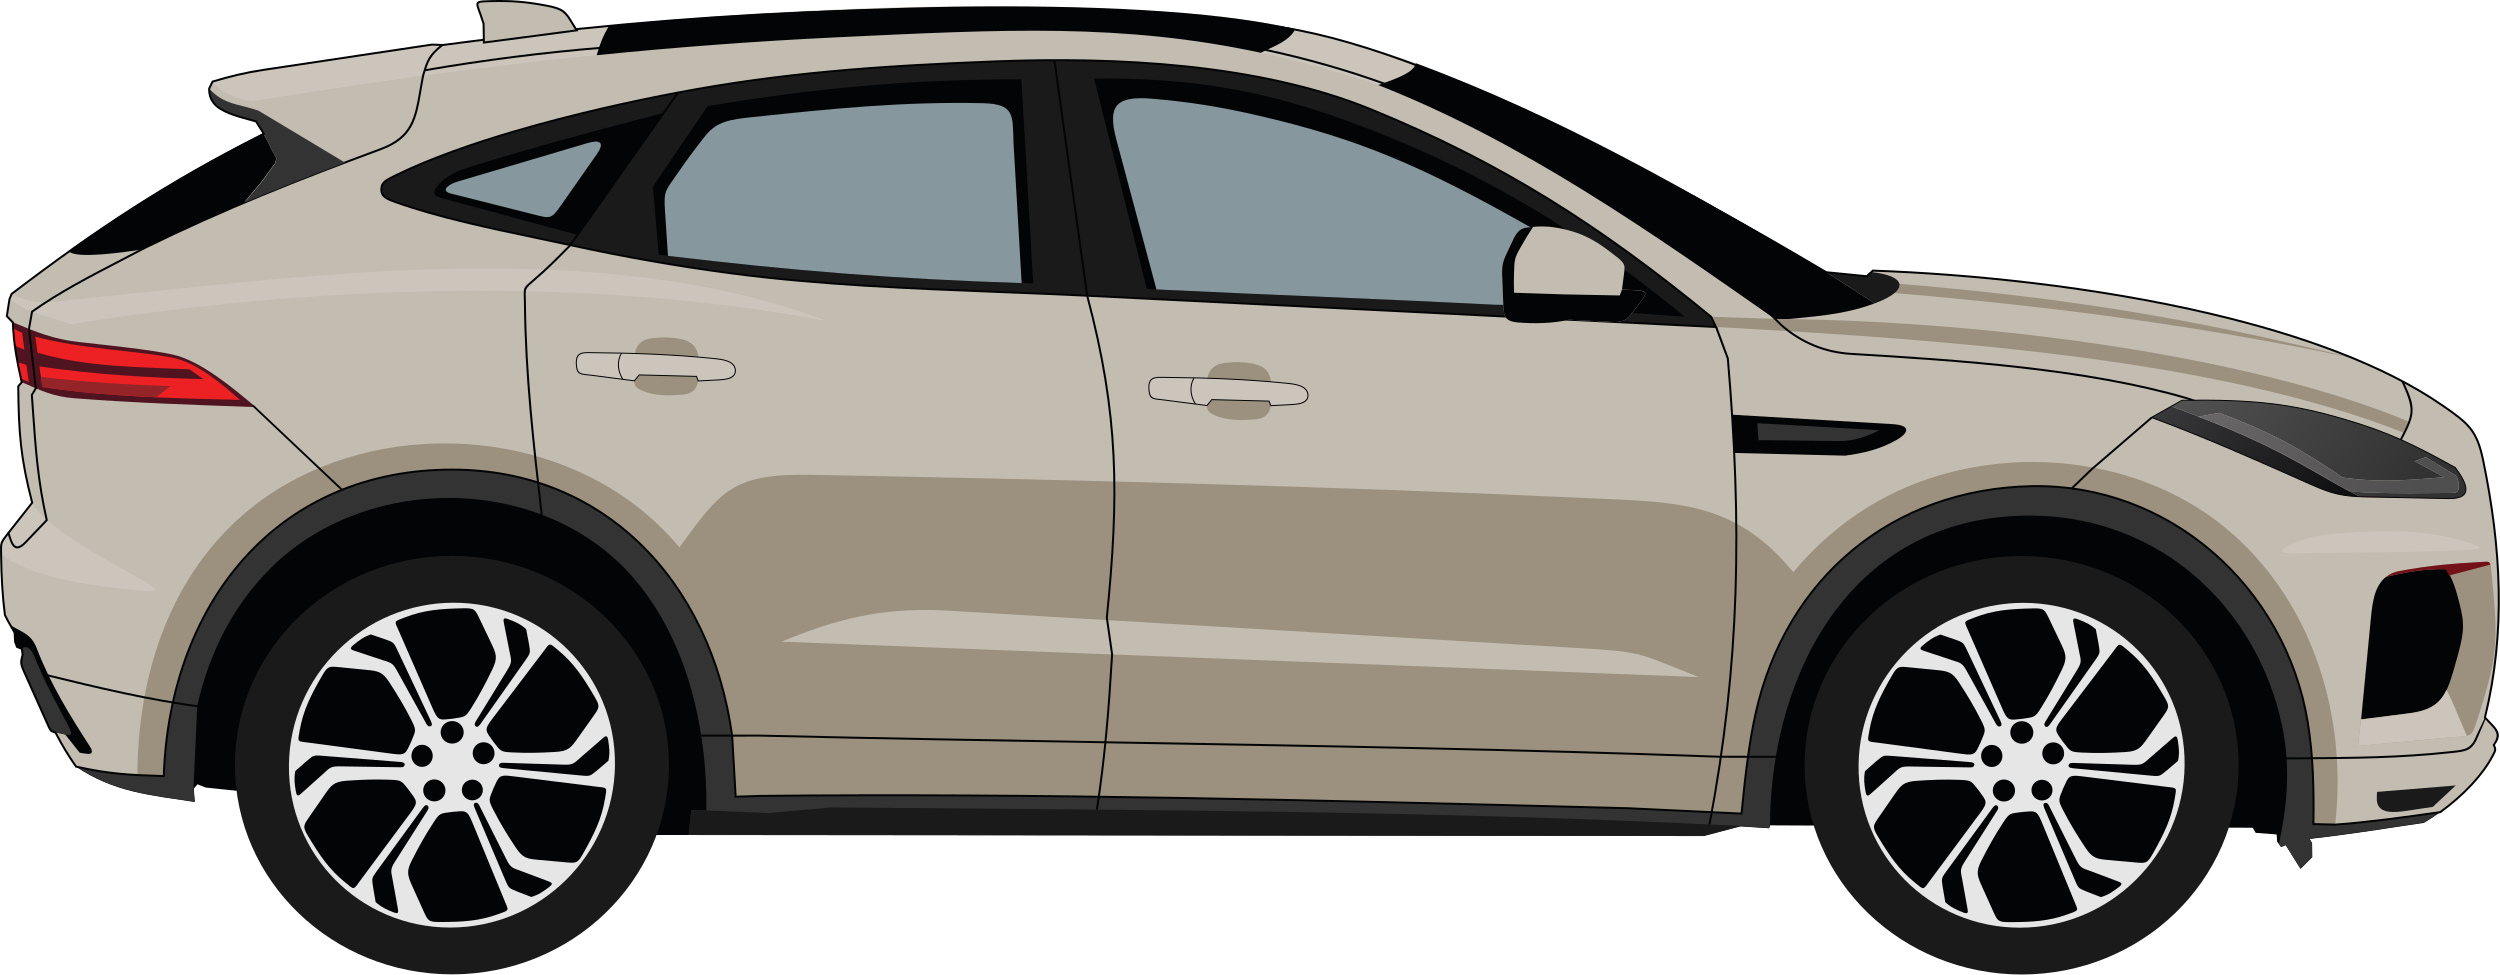 <?xml version="1.0" encoding="UTF-8"?>
<!DOCTYPE svg  PUBLIC '-//W3C//DTD SVG 1.1//EN'  'http://www.w3.org/Graphics/SVG/1.1/DTD/svg11.dtd'>
<svg clip-rule="evenodd" fill-rule="evenodd" stroke-linejoin="round" stroke-miterlimit="2" version="1.1" viewBox="0 0 2429 947" xml:space="preserve" xmlns="http://www.w3.org/2000/svg"><path d="m638.34 811.28l1017.2 1.04 35.44-9.38 27.89 1.82 1.04-2.86 445.95 2.23 22.906 0.11 2.867 4.95 20.328 1.57 0.521 7.03 3.91 5.22 4.496-1.83 14.337 23 11.402-11.4-0.194-13.49-2.347-4.17c37.224-4.15 73.999-10.07 111.03-15.63 24.66-14.59 53.615-39.633 67.132-65.879 2.326-4.515 2.827-5.312 0.729-9.928 8.927-11.904 0.551-16.29-8.599-26.583 20.513-83.487 15.634-165.58-1.668-249.4-6.087-29.485-13.811-35.966-39.683-53.829-133.41-92.128-391.22-125.34-553.37-130.96l-5.86 5.474-39.49-3.909c-168.01-99.86-330.09-187.34-520.7-237.33-202.75-24.223-428.37-23.584-641.11-3.997-17.679 1.628-124.6 13.575-142.08 15.398-13.4 1.666-26.7 3.382-39.911 5.142l-10.809-0.391-163.66 24.572c-17.551 2.635-32.49 6.243-49.531 11.392l-3.25 6.647c-0.209 6.246 1.431 10.398 4.561 14.413 7.689 9.879 29.24 14.184 40.91 17.643l7.56 11.989c-93.02 46.893-162.39 92.673-244.98 155.59l-2.08 4.953-2.61 16.679 5.869 6.125c0.811 21.366 4.031 37.398 8.601 58.118l-3.39 3.91c0.49 45.457 2.18 69.176 13.549 113.11l-24.049 30.551c-7.12 9.046-6.26 8.884-6.13 20.512 0.23 19.3 1.22 39.302 3.73 58.135 2.91 6.066 6.17 11.196 9.38 17.071l0.52 8.862 1.83 4.951 4.69 1.824 0.779 5.733c-2.019 7.083-1.939 9.135 1.081 15.891l24.08 53.808c1.93 4.314 2.23 4.586 6.77 5.947 6.65 12.815 11.559 20.927 19.94 33.099 36.69 24.973 72.46 27.839 115.45 34.402l-1.04-13.031 3.65-4.17 7.809 3.128c10.141 1.244 428.44 44.932 438.59 46.132z" fill="#030405"/><path d="m73.869 744.83c32.47 7.248 51.95 8.218 85.25 9.182 5.55-166.47 109-298.12 280.78-297.73 151.94 0.352 251.9 114.21 271.47 258.9l3.389 58.899 24.24-0.781c280.2-2.86 562.78 4.83 843.09 11.985l109.98 5.22c3.48-35.476 7.04-67.401 13.64-97.133 29.25-131.87 132.8-218.31 268.09-221 134.84-2.686 247.24 98.964 268.48 229.78 5.218 32.165 5.971 65.194 5.442 98.522l21.63 0.52c31.981-2.28 69.921-7.6 101.62-12.11 20.247-14.673 40.604-34.687 51.298-55.451 2.326-4.516 2.826-5.313 0.728-9.928 8.928-11.905 0.552-16.29-8.596-26.584 20.512-83.486 15.633-165.58-1.67-249.4-6.087-29.485-13.81-35.964-39.683-53.83-133.41-92.127-391.22-125.34-553.37-130.96l-5.87 5.474-39.48-3.909c-132.77-78.912-390.99-222.93-540.95-239.43-213.68-23.516-449.53-19.896-669.89 2.891-1.24 0.129-91.81 10.476-93.05 10.606-13.4 1.666-26.7 3.382-39.911 5.142l-10.809-0.391-163.66 24.572c-17.551 2.635-32.49 6.243-49.531 11.393l-3.25 6.646c-0.209 6.247 1.431 10.398 4.561 14.413 7.679 9.879 29.24 14.184 40.91 17.643l7.56 11.99c-93.02 46.892-162.4 92.673-244.98 155.59l-2.08 4.953-2.61 16.679 5.869 6.125c0.811 21.366 4.031 37.398 8.601 58.118l-3.39 3.91c0.49 45.457 2.18 69.176 13.549 113.11l-24.049 30.551c-7.12 9.046-6.26 8.884-6.13 20.512 0.23 19.3 1.22 39.302 3.73 58.135 2.9 6.066 6.17 11.196 9.38 17.071l0.52 8.862 1.83 4.952 4.69 1.823 0.779 5.733c-2.019 7.083-1.939 9.135 1.081 15.891l24.08 53.808c1.93 4.314 2.23 4.586 6.77 5.947 6.65 12.815 11.559 20.927 19.93 33.099z" fill="#c3bcb1"/><path d="m2293.9 698.84l9.103-94.187c2.055-21.317 3.652-45.153 28.862-49.863 30.461-5.69 50.2-7.064 81.255-8.895 4.595-0.27 6.133-0.357 6.79 2.699 7.518 73.508 8.061 85.449-12.753 149.94-6.075 18.826-5.256 15.914-24.81 17.718l-91.309 8.426 2.862-25.836z" fill="#9c917f"/><path d="m133.49 752.64c7.72 0.405 15.94 0.675 25.23 0.946 5.549-166.48 109-298.12 280.78-297.73 151.94 0.352 251.89 114.21 271.47 258.9l3.39 58.898 24.24-0.781c280.2-2.859 562.78 4.831 843.09 11.985l109.98 5.22c3.47-35.475 7.04-67.4 13.64-97.131 29.25-131.87 132.8-218.31 268.09-221.01 134.84-2.687 247.24 98.963 268.47 229.77 5.22 32.167 5.972 65.194 5.442 98.523l21.632 0.53c12.384-112.79-26.578-221.77-106.5-287.74-91.821-75.797-233.5-84.077-336.58-26.768-32.19 17.897-60.06 41.659-83.47 69.67-58.14-70.691-115.72-67.96-202.57-72.044-245.72-11.557-522.19-18.328-751.91-22.545-75.82-1.391-87.76 15.393-127.74 70.434-6.84-8.039-14.08-15.688-21.72-22.924-99.88-94.662-270.47-103.72-382.27-24.427-79.09 56.101-122.02 152.16-122.7 268.22z" fill="#9c917f"/><path d="m20.758 371.15c-4.569-20.722-7.779-36.753-8.599-58.118 23.65 9.726 39.28 16.466 64.9 19.33 30.12 3.37 68.34 7.311 90.42 12.049 27.4 5.879 59.16 32.81 81.13 51.156-58.58-2.115-118.36-4.083-175.24-8.524-22.06-1.721-32.31-7.072-52.611-15.893z" fill="#501420"/><path d="m206.06 78.899c7.75 10.909 21.189 15.503 37.85 19.724 194.08-31.723 375.47-53.255 569.98-62.527 205.93-9.813 335.14-16.671 525 46.498 7.55-3.11 35.55-10.787 36.43-21.327-71.88-25.172-146.16-42.828-223.54-48.387-192.37-13.824-399.24-5.066-592.49 15.085-13.39 1.667-116.03 13.601-129.23 15.36l-10.82-0.39-163.66 24.571c-17.55 2.636-32.48 6.243-49.52 11.393z" fill="#ccc5bc"/><path d="m1964.2 540.25c-116.44 0-210.84 91.011-210.84 203.28 0 112.27 94.4 203.29 210.84 203.29 116.44 0 210.84-91.02 210.84-203.29 0-112.27-94.396-203.28-210.84-203.28z" fill="#1a1a1a"/><path d="m1965.9 585.72c-87.48 0-159.16 70.651-160.11 157.8-0.95 87.156 69.2 157.81 156.67 157.81 87.478 0 159.16-70.65 160.11-157.81 0.95-87.153-69.195-157.8-156.67-157.8z" fill="#e6e6e6"/><path d="m429.59 42.65c-13.43 10.353-15.17 16.181-19.071 29.264l-0.439 1.456-0.01 0.047-0.01 0.045c-0.96 4.884-1.76 9.595-2.52 14.082-4.521 26.608-7.67 45.193-37.73 56.334-40.09 14.861-78.1 29.373-115.89 44.973-37.7 15.566-75.14 32.207-114.15 51.35l-1.649 0.244c-16.851 2.501-63.22 9.38-69.75 2.424l-1.43 1.344c7.23 7.705 54.34 0.715 71.47-1.825l1.79-0.265 0.14-0.021 0.15-0.072c38.99-19.143 76.45-35.79 114.18-51.366 37.69-15.563 75.7-30.071 115.82-44.943 31.12-11.538 34.35-30.584 38.98-57.854 0.75-4.422 1.539-9.065 2.51-13.983l0.42-1.409c3.78-12.667 5.46-18.31 18.39-28.273l-1.2-1.552z" fill="#030405"/><path d="m233.23 388.54c-18.44-15.925-41.38-36.1-65.66-40.967-35.35-7.086-89.4-8.345-133.25-20.537l2.17 15.639c47.9 14.128 98.1 13.829 147.68 16.155l13.3 9.514c-52.29-1.302-107.33-4.614-159.13-12.328l2.77 19.903c61.25 9.737 130.23 11.064 192.12 12.621z" fill="#ed2124"/><path d="m584.75 45.403c-28.189 2.281-56.829 5.284-85.529 8.934-29.07 3.696-58.13 8.05-86.8 12.983l0.329 1.934c28.711-4.94 57.75-9.29 86.721-12.974 28.59-3.636 57.19-6.635 85.43-8.92l-0.151-1.957z" fill="#030405"/><path d="m1524.2 310.61l143.01 7.124-4.69-9.904c-108.53-89.019-203.73-149.69-330.33-201.52-109.3-44.742-248.51-51.11-364.83-46.668-116.8 4.462-208.64 11.352-308.58 30.239-78.53 14.841-197.15 42.797-273.68 80.138-10.02 4.888-13.97 6.841-14.57 12.675-0.87 8.422 5.79 10.811 13.5 13.579 51.38 18.437 116.92 30.289 170.04 41.874 52.83 11.519 104.02 20.498 156.23 27.392 112.39 14.836 232.12 16.265 345.71 21.743l468.19 23.323z" fill="#1a1a1a"/><path d="m1347.2 81.054c-18.81-6.825-37.99-13.055-57.84-18.723-19.86-5.668-40.41-10.781-61.98-15.369l-0.41 1.919c21.51 4.575 42.02 9.678 61.85 15.339 19.84 5.662 38.97 11.878 57.72 18.677l0.66-1.843z" fill="#030405"/><path d="m992.4 77.057c-107.29 0-199.54 8.27-304.92 26.062l-53.17 78.186 5.74 66.196c129.08 15.684 232.36 23.926 363.82 27.886l-11.47-198.33z" fill="#030405"/><path d="m1650.6 657.86c-63.02-24.796-53.01-24.392-122.32-28.503l-613-36.364c-57.901-2.55-102.16 8.035-155.99 30.465l891.31 34.402z" fill="#c3bcb1"/><path d="m1682.8 402.93l2.37 37.142 107.53 2.645c17.77-2.319 34.12-6.359 49.26-14.851 14.49-8.125 13.5-14.801-3.19-15.782l-155.97-9.154z" fill="#030405"/><path d="m1845.5 275.74c160.04 13.43 279.37 32.516 440.86 72.19-151.32-31.79-291.07-50.048-445.28-63.187-0.08-7e-3 5.76-4.974 4.42-9.003z" fill="#9c917f"/><path d="m2363.7 783.97l22.306-20.823-76.491 6.254c-0.039 1.306-0.332 4.597-0.205 7.668 0.603 14.491 17.871 12.391 29.355 10.661l25.035-3.76z" fill="#1a1a1a"/><path d="m2090.4 405.03l-1.191 0.64-57.632 49.565-0.042 0.038-19.605 18.869 2.48 0.333 18.463-17.769 58.445-50.381-0.918-1.295z" fill="#030405"/><path d="m2395.2 526.32c-41.037-12.883-88.548-11.454-131.01-7.315-13.005 1.267-20.981 2.977-33.535 8.025-12.191 4.903-20.841 10.561-4.517 10.561 57.268-0.925 114.59-0.484 171.81-3.307 19.032-0.938 11.083-3.621-2.752-7.964z" fill="#ccc5bc"/><path d="m2318.5 560.36c19.935-4.59 37.661-7.888 58.26-7.398 7.122 11.038 9.52 20.542 12.866 33.248 5.899 22.4 3.873 30.944-3.472 57.136-8.78 31.307-13.136 45.489-45.291 49.586l-46.722 5.949 9.106-94.422c1.597-16.564 2.917-34.647 15.253-44.099z" fill="#030405"/><path d="m439.11 540.12c-116.45 0-210.84 91.013-210.84 203.28 0 112.27 94.391 203.28 210.84 203.28 116.44 0 210.84-91.01 210.84-203.28 0-112.27-94.4-203.28-210.84-203.28z" fill="#1a1a1a"/><path d="m440.83 585.6c-87.48 0-159.16 70.652-160.11 157.8-0.951 87.152 69.19 157.8 156.67 157.8s159.16-70.65 160.11-157.8c0.951-87.153-69.199-157.8-156.67-157.8z" fill="#e6e6e6"/><path d="m381.92 886.25c-6.58-2.71-11.06-4.54-16.95-9.83l-2.43-14.11c-1.16-8.65-1.86-8.55 3.229-15.53l44.311-60.8c1.03-1.4 3.4-5 5.32-3.32 2.26 1.98 0.21 4.43-1.03 6.4l-30.67 48.24c-4.51 7.08-3.99 8.8-2.28 17.09l4.79 26.43c0.93 5.15 1.74 7.92-4.29 5.43z" fill="#030405"/><path d="m439.98 788.77c-12.31 1.68-12.37 0.53-19.08 10.83-8.19 12.56-13.72 22.56-20.68 36.19-5.75 11.26-4.24 15.03 0.77 26.13l10.18 22.53c4.589 10.16 4.82 11.37 16.079 11.37 22.171-0.01 38.081-0.85 56.951-7.7 11.23-4.07 10.26-2.72 5.62-13.99l-31.21-75.8c-4.861-11.82-6.67-10.49-18.63-9.56z" fill="#030405"/><path d="m458.93 757.52c-5.65 0-10.23 4.492-10.23 10.034 0 5.541 4.58 10.034 10.23 10.034s10.23-4.493 10.23-10.034c0-5.542-4.58-10.034-10.23-10.034z" fill="#030405"/><path d="m421.99 757.26c-5.971 0-10.81 4.784-10.81 10.686 0 5.901 4.839 10.684 10.81 10.684 5.97 0 10.82-4.783 10.82-10.684 0-5.902-4.85-10.686-10.82-10.686z" fill="#030405"/><path d="m469.88 721.16c-5.861 0-10.621 4.784-10.621 10.685 0 5.902 4.76 10.686 10.621 10.686 5.86 0 10.619-4.784 10.619-10.686 0-5.901-4.759-10.685-10.619-10.685z" fill="#030405"/><path d="m439.32 700.58c-6.19 0-11.2 4.9-11.2 10.946 0 6.045 5.01 10.945 11.2 10.945 6.189 0 11.21-4.9 11.21-10.945 0-6.046-5.021-10.946-11.21-10.946z" fill="#030405"/><path d="m410.1 723.61c-5.72 0-10.36 4.813-10.36 10.751 0 5.937 4.64 10.751 10.36 10.751s10.36-4.814 10.36-10.751c0-5.938-4.64-10.751-10.36-10.751z" fill="#030405"/><path d="m533.34 862c-5.71 4.26-9.581 7.16-17.14 9.5l-13.36-5.15c-8.02-3.45-8.29-2.8-11.68-10.75l-29.44-69.23c-0.67-1.59-2.55-5.48-0.12-6.266 2.85-0.923 3.909 2.096 4.96 4.176l25.67 51.08c3.769 7.49 5.51 7.94 13.5 10.72l25.14 9.45c4.899 1.84 7.69 2.57 2.47 6.47z" fill="#030405"/><path d="m590.99 719.51c1.019 7.047 1.74 11.833 0.18 19.596l-10.89 9.291c-6.85 5.401-6.41 5.956-15.011 5.141l-74.889-7.105c-1.73-0.168-6.04-0.373-5.57-2.885 0.54-2.947 3.699-2.441 6.03-2.368l57.14 1.773c8.38 0.261 9.6-1.058 15.86-6.755l20.29-17.605c3.95-3.424 5.92-5.534 6.86 0.917z" fill="#030405"/><path d="m494.15 601.69c6.63 2.61 11.14 4.369 17.099 9.573l2.651 14.068c1.29 8.628 1.99 8.522-2.99 15.583l-43.37 61.47c-1 1.413-3.32 5.054-5.271 3.401-2.279-1.938-0.279-4.426 0.941-6.412l29.92-48.71c4.4-7.148 3.86-8.861 2.02-17.121l-5.2-26.358c-1.01-5.127-1.86-7.884 4.2-5.494z" fill="#030405"/><path d="m343.54 626.57c5.54-4.482 9.28-7.54 16.75-10.17l13.55 4.616c8.15 3.129 8.4 2.469 12.09 10.279l32.15 68.014c0.74 1.567 2.77 5.378 0.37 6.261-2.81 1.035-3.99-1.936-5.12-3.975l-27.66-50.028c-4.06-7.342-5.82-7.716-13.911-10.184l-25.5-8.452c-4.959-1.644-7.779-2.26-2.719-6.361z" fill="#030405"/><path d="m287.41 768.72c-1.141-7.03-1.93-11.802-0.5-19.589l10.75-9.465c6.76-5.51 6.31-6.057 14.92-5.38l75 5.909c1.73 0.14 6.04 0.276 5.62 2.794-0.51 2.955-3.67 2.501-6 2.465l-57.16-0.861c-8.39-0.127-9.58 1.213-15.75 7.007l-20.01 17.927c-3.89 3.487-5.83 5.629-6.87-0.807z" fill="#030405"/><path d="m479.61 765.59c-4.591 11.547-5.62 11.035 0.05 21.942 6.91 13.31 12.9 23.04 21.339 35.8 6.971 10.55 11 11.09 23.131 12.19l24.629 2.21c11.091 1 12.271 1.4 17.801-8.41 10.89-19.3 17.99-33.57 21.31-53.368 1.97-11.79 2.67-10.271-9.43-11.775l-81.34-10.108c-12.69-1.577-12.42 0.651-17.49 11.519z" fill="#030405"/><path d="m478.9 720.09c7.68 9.766 6.72 10.4 19 10.978 14.98 0.706 26.4 0.413 41.68-0.479 12.62-0.736 15.11-3.947 22.14-13.883l14.289-20.187c6.441-9.093 7.371-9.91 1.661-19.624-11.22-19.111-20-32.41-35.45-45.22-9.201-7.629-7.54-7.472-14.91 2.235l-49.59 65.27c-7.73 10.18-5.67 11.07 1.18 20.91z" fill="#030405"/><path d="m439.57 698.3c12.27-1.946 12.36-0.798 18.85-11.237 7.92-12.733 13.23-22.848 19.9-36.621 5.51-11.381 3.92-15.12-1.321-26.104l-10.659-22.317c-4.8-10.053-5.06-11.261-16.321-11.02-22.159 0.48-38.049 1.661-56.77 8.906-11.149 4.315-10.199 2.939-5.319 14.111l32.81 75.116c5.12 11.717 6.9 10.352 18.83 9.166z" fill="#030405"/><path d="m399.3 721.07c4.69-11.508 5.719-10.988 0.14-21.945-6.79-13.365-12.7-23.147-21.03-35.984-6.891-10.605-10.911-11.18-23.02-12.376l-24.61-2.431c-11.09-1.095-12.261-1.499-17.88 8.262-11.06 19.206-18.27 33.415-21.76 53.183-2.08 11.772-2.77 10.247 9.32 11.854l81.25 10.805c12.68 1.685 12.43-0.544 17.59-11.368z" fill="#030405"/><path d="m397.82 768.36c-7.79-9.681-6.83-10.326-19.12-10.767-14.98-0.54-26.4-0.121-41.67 0.94-12.61 0.876-15.07 4.114-21.99 14.128l-14.06 20.347c-6.34 9.16-7.26 9.99-1.45 19.64 11.44 18.98 20.36 32.18 35.95 44.82 9.289 7.53 7.63 7.39 14.89-2.4l48.86-65.81c7.63-10.267 5.55-11.133-1.41-20.898z" fill="#030405"/><path d="m73.619 744.54c32.47 7.247 51.95 8.216 85.25 9.181 5.55-166.47 109-298.12 280.78-297.73 151.94 0.352 251.9 114.21 271.47 258.9l3.389 58.9 24.24-0.782c280.2-2.858 562.78 4.832 843.09 11.989l109.98 5.21c3.48-35.468 7.04-67.393 13.64-97.125 29.25-131.87 132.8-218.31 268.09-221.01 134.84-2.687 247.24 98.963 268.47 229.78 5.22 32.167 5.971 65.194 5.443 98.526l21.63 0.52c31.981-2.28 70.231-7.83 101.92-12.34-5.443 3.96-10.899 7.55-16.144 10.65-37.026 5.56-73.801 11.48-111.02 15.64l2.346 4.17 0.194 13.49-11.402 11.4-14.336-23-4.497 1.82-1.994-2.66c6.975-31.97 12.27-71.31 3.162-114.69-23.862-113.64-116.98-203.14-242.79-204.43-170.32-1.745-253.69 146.19-254.86 300.67l-1.04 2.87-27.89-1.83-35.44 9.38-986.15-1 2.599-23.96 14.601 0.53c0.96-85.922-21.42-171.27-73.87-229.48-86.78-96.316-251.68-98.263-345.04-10.447-37.15 34.944-63.4 82.526-75.84 138.26l-3.58 79.971 1.05 13.032c-42.99-6.564-78.76-9.43-115.46-34.402z" fill="#333"/><path d="m669.05 810.89l986.15 1.01 35.45-9.38c-292.9-15.03-590.09-15.47-883.22-18.04l-60.47 5.48-60.711-2.5-14.589-0.52-2.61 23.95z" fill="#1a1a1a"/><path d="m1258.6 28.198c-160.38-36.91-497.86-19.795-666.8-3.324-6 10.177-8.6 16.973-12.1 28.773 77.06-7.773 154.57-13.631 234.27-17.431 162.23-7.729 276.85-13.666 411.02 15.063 12.6-6.357 27.43-11.038 33.61-23.081z" fill="#030405"/><path d="m1375.5 61.334c-0.87 10.54-28.87 18.217-36.42 21.327 140.25 55.064 264.42 142.64 387.15 228.43 35.32-3.578 64.56-4.841 95.26-16.342l-48.04-30.923c-131.07-77.903-257.8-150.44-397.95-202.5z" fill="#030405"/><path d="m67.508 243.36c59.951-42.712 117.18-77.995 188.3-113.85l12.58 24.121-1.04 4.692-13.3 18.244-16.91 20.111c-32.04 13.542-64.08 28.013-97.24 44.292-15.19 2.243-65.26 9.996-72.391 2.39z" fill="#030405"/><path d="m1774 264.21l47.45 30.572c36.44-13.649 28.82-27.34-3.85-30.501l-4.12 3.839-39.48-3.91z" fill="#1a1a1a"/><path d="m8.949 290.21c17.309 13.912 38.61 17.481 60 24.903 234.4-38.011 501.4-47.473 734.94-3.127-223.46-84.461-503.01-44.288-736.95-20.285-22.29 2.288-36.74 4.733-55.91-6.443l-2.08 4.952z" fill="#ccc5bc"/><path d="m202.91 85.789c-0.2 6.246 1.44 10.397 4.56 14.412 7.69 9.879 29.25 14.184 40.92 17.643l7.56 11.989 12.569 24.122-1.039 4.691-13.33 18.341-16.83 19.994c32.26-13.636 64.52-26.33 97.92-38.978l-84.18-50.536c-3.71-1.236-7.21-2.299-11-3.28-15.32-3.957-24.94-5.33-37.15-18.398z" fill="#333"/><path d="m644.96 109.53c-64.49 16.884-127.82 33.627-191.12 53.534-11.03 3.468-22.86 9.295-29.72 18.79-5.63 7.795 0.33 9.403 7.52 11.346l129.53 35.024 83.79-118.69z" fill="#030405"/><path d="m648.99 248.59c121.3 14.547 220.48 22.46 343.64 26.449l-7.9-136.4c-0.93-27.09 1.28-37.711-30.31-38.384-77.77-1.655-146.15 5.327-223.41 13.534-21.089 2.241-34.219 3.98-45.359 17.766-10.37 12.835-19.18 25.112-28.51 38.53-10.86 15.61-12.28 15.798-11.05 34.469l2.9 44.036z" fill="#86979e"/><path d="m139.6 240.28c-7.88 4.185-15.65 8.218-23.48 12.272-29.23 15.16-59.13 30.664-85.54 49.439l-0.321 0.231-0.069 0.395-3.01 16.816 1.92 0.346 2.94-16.421c26.209-18.587 55.92-33.996 84.979-49.062 7.99-4.141 15.931-8.256 23.5-12.28l-0.919-1.736z" fill="#030405"/><path d="m1578.6 262.13c-5.04-3.266-65.98-45.129-71.07-48.302-64.02-39.931-131.6-72.592-207.06-99.42-72.88-25.906-144.67-39.36-237.46-38.089l51.22 204.45c112.97 5.566 226.37 9.548 339.53 15.372 2.37 0.123 129.87 7.738 132.24 7.862 16.98 1.171 33.94 2.413 50.89 3.74-19.33-16.016-38.71-31.206-58.29-45.617z" fill="#030405"/><path d="m1123.6 281.23c109.86 5.328 220.12 9.251 330.14 14.914 0.92 0.047 21-0.149 45.09 1.286l11.01-64.595c-8.27-4.395-24.86-13.181-25.49-13.538-101.31-57.062-162.73-84.277-263.13-107.3-36.75-8.427-65.36-12.925-101.35-16.038-35.45-3.065-44.04 6.522-35.3 39.27l39.03 146z" fill="#86979e"/><path d="m570.58 139.09l-126.27 37.416c-7.08 2.096-17.73 8.461-6.03 11.612l81.4 20.519c15.05 3.795 16.11 4.129 25.31-9.002l34.87-49.815c8.42-12.03 2.46-14.207-9.28-10.73z" fill="#86979e"/><path d="m0.748 537.85c-0.169-10.245-0.679-10.455 6.151-19.127l24.05-30.551c11 22.037 66.85 52.961 101.63 72.388 16.45 9.19 30.65 15.801 2.01 13.134-42.67-3.973-104.88-11.905-133.84-35.844z" fill="#ccc5bc"/><path d="m12.339 318.23c3.14 2.55 5.47 3.52 9.15 5.051l2.2 16.45c-3.22-1.206-6.431-2.349-9.75-4.598-0.71-5.42-1.25-10.974-1.6-16.903zm7.64 49.683c-1.221-5.597-2.34-10.877-3.32-16.05 3.42 0.885 5.64 1.44 9 2.638l2.22 16.603c-2.84-1.419-4.94-2.163-7.9-3.191z" fill="#ed2124"/><path d="m151.54 386.01l0.01-6e-3c-37.49-1.68-75.24-4.499-110.43-10.093v6e-3c35.19 5.595 72.94 8.414 110.42 10.093z" fill="#501420" fill-rule="nonzero"/><path d="m151.55 386.01l14.14-10.882c-36.32-1.042-88.24-3.958-125.95-9.088l1.38 9.877c35.19 5.594 72.94 8.413 110.43 10.093z" fill="#942428" fill-rule="nonzero"/><path d="m27.169 319.72l6.64 57.328-3.71 6.17-0.16 0.266 0.02 0.305c0.38 5.154 0.72 10.033 1.049 14.82 2.581 36.983 4.801 68.69 13.351 106.45l-20.7 21.661c-4.62 4.614-7.46 4.925-9.42 2.91-2.231-2.28-3.69-7.287-5.221-12.694l-1.889 0.53c1.61 5.659 3.139 10.903 5.7 13.53 2.82 2.89 6.56 2.768 12.23-2.902l0.02-0.018 21.06-22.044 0.369-0.378-0.119-0.513c-8.621-37.832-10.83-69.592-13.42-106.66-0.34-4.795-0.68-9.68-1.03-14.522l3.73-6.19 0.17-0.286-0.04-0.328-6.68-57.655-1.95 0.222z" fill="#030405"/><path d="m53.599 711.46c-4.53-1.362-4.831-1.633-6.76-5.948l-24.081-53.808c-3.029-6.754-3.109-8.807-1.079-15.89l-0.79-5.734-4.69-1.823-1.82-4.952-0.52-8.861c-1.3-2.364-2.5-4.674-3.78-6.907 12.84 7.406 20.39 8.784 25.689 22.563 13.261 34.48 31.711 64.363 51.721 95.396 2.93 4.534 2.74 7.799-3.53 6.863l-6.49-0.969-14.07-17.722-9.8-2.208z" fill="#030405"/><path d="m53.629 711.4c-4.53-1.363-4.83-1.634-6.76-5.948l-24.08-53.809c-3.021-6.754-3.11-8.807-1.08-15.889l-0.78-5.733c7.69-4.751 11.67 5.152 13.93 11.393 9.94 23.92 19.38 40.896 31.58 63.791 3.97 8.248 3.77 10.023-3.01 8.402l-9.8-2.207z" fill="#333"/><path d="m1023.5 58.596l31.84 228.84 0.01 0.059 0.02 0.056c15.4 57.882 23.14 106.34 25.55 155.14 2.41 48.812-0.53 97.982-6.5 157.26l-0.01 0.122 0.02 0.112 5.1 35.713c-1.61 27.008-3.31 51.642-5.6 75.991-2.28 24.373-5.16 48.544-9.14 74.654l1.94 0.29c3.97-26.063 6.85-50.28 9.15-74.767 2.3-24.476 4-49.143 5.62-76.154v-0.101l-0.01-0.094-5.1-35.698c5.96-59.317 8.9-108.54 6.49-157.42-2.41-48.922-10.18-97.496-25.6-155.49l-31.84-228.78-1.94 0.271z" fill="#030405"/><path d="m1662.7 307.8l4.69 9.904c235.74 12.815 489.04 31.996 668.78 102.98 2.066-4.108 4.125-7.373 5.288-10.571-148.04-62.307-399.94-98.453-616.93-100.26l-61.82-2.053z" fill="#9c917f"/><path d="m678.45 370.03l0.15-23.162c-1.16-8.76-5.31-14.842-16.44-17.287-9.661-2.122-18.661-2.142-28.63-0.972-11 1.291-15.24 7.228-16.771 14.764l-0.75 26.456c0.381 5.413 2.541 8.122 12.221 11.309 11.17 3.681 23.4 3.288 35.13 2.313 9.99-0.83 13.79-6.115 15.09-13.421z" fill="#9c917f"/><path d="m559.92 352.73c0.31 11.868 3.9 10.463 15.45 11.959l40.97 5.307 4.69-5.734 55.64 1.435 1.78 4.423 18.88-0.969c6.08-0.312 17.49-0.792 17.15-9.316-0.39-9.67-13.86-10.802-21.56-11.569-39.64-3.946-76.2-5.225-116.07-5.599-9.62-0.091-17.23-1.285-16.93 10.063z" fill="#ccc5bc"/><path d="m571.28 363.73c-7.97-0.846-10.61-1.127-10.87-11.008-0.21-8.074 3.8-9.468 9.68-9.622 1.36-0.037 2.83-7e-3 4.36 0.022 0.78 0.014 1.58 0.031 2.4 0.038 19.919 0.187 39.02 0.601 58.1 1.461 19.069 0.86 38.11 2.165 57.92 4.137l0.47 0.047c7.62 0.753 20.29 2.006 20.65 11.052 0.32 7.94-10.51 8.493-16.471 8.797l-0.219 0.012-18.531 0.95-1.639-4.098-0.121-0.298-0.329-0.01-55.64-1.433-0.24-6e-3 -0.15 0.184-4.52 5.524-40.7-5.272c-1.56-0.201-2.921-0.346-4.15-0.477zm-11.85-10.985c0.28 10.742 3.13 11.046 11.74 11.96 1.27 0.134 2.66 0.283 4.14 0.474l40.97 5.306 0.27 0.036 0.17-0.21 4.539-5.549 55.081 1.419 1.65 4.124 0.13 0.325 0.35-0.017 18.88-0.969 0.22-0.011c6.3-0.321 17.75-0.907 17.4-9.814-0.4-9.899-13.6-11.205-21.53-11.989l-0.48-0.047c-19.82-1.974-38.88-3.282-57.97-4.141-19.07-0.859-38.19-1.273-58.13-1.461-0.81-7e-3 -1.611-0.023-2.39-0.038-1.55-0.03-3.02-0.059-4.41-0.023-6.45 0.17-10.86 1.709-10.63 10.625z" fill="#030405"/><path d="m603.38 342.9c-2.21 3.628-3.26 8.103-3.01 12.759 0.25 4.413 1.67 8.995 4.42 13.179l0.82-0.538c-2.65-4.032-4.02-8.445-4.26-12.694-0.24-4.462 0.76-8.74 2.86-12.199l-0.83-0.507z" fill="#030405"/><path d="m1234.8 394.04l0.16-23.161c-1.16-8.76-5.32-14.843-16.45-17.288-9.65-2.123-18.65-2.143-28.62-0.972-11 1.291-15.24 7.228-16.78 14.763l-0.75 26.457c0.39 5.412 2.55 8.121 12.22 11.308 11.17 3.68 23.41 3.289 35.13 2.315 10-0.832 13.79-6.116 15.09-13.422z" fill="#9c917f"/><path d="m1116.2 376.74c0.31 11.869 3.89 10.463 15.44 11.959l40.98 5.308 4.69-5.734 55.64 1.434 1.77 4.423 18.88-0.968c6.08-0.312 17.49-0.792 17.15-9.317-0.38-9.669-13.85-10.802-21.56-11.568-39.63-3.947-76.19-5.224-116.06-5.6-9.62-0.091-17.23-1.284-16.93 10.063z" fill="#ccc5bc"/><path d="m1127.6 387.74c-7.97-0.845-10.6-1.127-10.86-11.008-0.22-8.074 3.79-9.468 9.67-9.622 1.37-0.036 2.83-7e-3 4.37 0.022 0.78 0.014 1.57 0.031 2.39 0.038 19.92 0.188 39.03 0.601 58.11 1.461 19.07 0.859 38.11 2.165 57.91 4.138l0.48 0.047c7.61 0.752 20.28 2.005 20.64 11.051 0.32 7.94-10.5 8.494-16.46 8.798l-0.22 0.011-18.53 0.95-1.65-4.098-0.12-0.298-0.32-8e-3 -55.64-1.435-0.24-6e-3 -0.16 0.185-4.51 5.524-40.71-5.273c-1.55-0.201-2.91-0.346-4.15-0.477zm-11.84-10.984c0.28 10.743 3.13 11.045 11.74 11.959 1.26 0.134 2.66 0.282 4.13 0.473l40.97 5.309 0.27 0.034 0.17-0.21 4.55-5.548 55.07 1.419 1.66 4.124 0.13 0.325 0.35-0.018 18.88-0.968 0.21-0.012h0.01c6.3-0.321 17.75-0.906 17.39-9.813-0.39-9.899-13.59-11.205-21.53-11.99l-0.47-0.047c-19.83-1.974-38.88-3.281-57.97-4.141-19.07-0.859-38.19-1.273-58.14-1.46-0.8-7e-3 -1.6-0.024-2.38-0.039-1.55-0.03-3.03-0.058-4.41-0.022-6.46 0.17-10.87 1.708-10.63 10.625z" fill="#030405"/><path d="m1159.7 366.9c-2.2 3.629-3.26 8.104-3 12.759 0.24 4.412 1.67 8.996 4.41 13.18l0.82-0.539c-2.65-4.031-4.02-8.445-4.25-12.694-0.25-4.462 0.76-8.74 2.86-12.198l-0.84-0.508z" fill="#030405"/><path d="m197.63 686.02c-26.04-3.381-51.53-8.074-76.82-13.469-25.34-5.401-50.43-11.49-75.72-17.668l-0.47 1.904c25.36 6.192 50.5 12.295 75.78 17.684 25.32 5.398 50.84 10.098 76.99 13.492l0.24-1.943z" fill="#030405"/><path d="m244.97 394.59l86.06 81.422 1.94-0.772-84.36-79.666-2.67-2.229-0.97 1.245z" fill="#030405"/><path d="m658.03 89.323l-104.63 148.21c-6.19 6.32-11.87 12.074-17.631 17.644-5.77 5.577-11.629 10.961-18.159 16.53-9.04 7.715-9.03 7.924-8.71 16.893 0.06 1.668 0.13 3.659 0.15 6.042 0.57 69.049 8.33 136.99 16.26 205.47l2.14 1.256c-7.92-68.404-15.87-137.77-16.441-206.74-0.019-2.454-0.089-4.434-0.149-6.096-0.29-8.043-0.3-8.231 8.03-15.334 6.56-5.597 12.44-11.005 18.24-16.607 5.78-5.588 11.5-11.38 17.73-17.745l0.06-0.064 0.04-0.059 104.67-148.27-1.6-1.129z" fill="#030405"/><path d="m1665.7 316.68l-141.38-7.042-468.2-23.322c-27.07-1.306-54.54-2.384-82.19-3.468-88.1-3.456-177.91-6.978-263.43-18.27-26.05-3.439-51.89-7.406-77.84-11.956-25.92-4.546-51.92-9.668-78.31-15.424-10.24-2.233-21.24-4.537-32.52-6.899-45.76-9.585-96.17-20.142-137.4-34.935-3.78-1.356-7.3-2.62-9.69-4.516-2.26-1.791-3.56-4.229-3.17-8.043 0.27-2.621 1.3-4.374 3.39-6.023 2.22-1.753 5.68-3.447 10.64-5.868 32.929-16.066 73.66-30.392 115.62-42.68 55.48-16.245 113.14-28.934 157.81-37.377 49.951-9.44 97.871-15.881 147.88-20.518 50.02-4.638 102.17-7.476 160.55-9.707 58.12-2.219 121.96-1.738 184.92 4.886 62.92 6.621 124.96 19.378 179.51 41.709 63.25 25.892 118.65 53.994 171.8 86.739 53.1 32.712 103.94 70.067 158.11 114.49l3.9 8.226zm-141.47-5.084l143.01 7.124 1.63 0.081-0.7-1.479-4.69-9.903-0.09-0.198-0.17-0.14c-54.3-44.537-105.27-81.984-158.5-114.78-53.24-32.799-108.74-60.949-172.09-86.885-54.75-22.41-116.97-35.208-180.05-41.846-63.06-6.635-126.99-7.116-185.18-4.894-58.419 2.232-110.59 5.071-160.67 9.714-50.09 4.645-98.07 11.093-148.06 20.541-44.72 8.451-102.44 21.155-157.99 37.423-42.08 12.322-82.92 26.687-115.94 42.795-5.06 2.467-8.58 4.195-10.99 6.098-2.54 2.007-3.8 4.149-4.13 7.36-0.47 4.607 1.13 7.577 3.899 9.777 2.651 2.096 6.321 3.412 10.25 4.824 41.371 14.844 91.841 25.415 137.66 35.011 11.08 2.322 21.9 4.587 32.5 6.9 26.43 5.763 52.45 10.891 78.39 15.439 25.9 4.541 51.77 8.51 77.92 11.964 85.62 11.303 175.47 14.826 263.62 18.284 27.6 1.083 55.03 2.161 82.17 3.469l468.2 23.322z" fill="#030405"/><path d="m1470.3 232.6l-7.41 15.846c-4.14 8.873-3.52 14.982-3.14 24.556l0.8 20.317c0.49 12.334 0.19 18.63 13.92 19.875 16.42 1.49 34.76 0.923 50.14-2.603l42.11 2.161c7.63 0.39 12.82-0.623 17.67-6.963l9.48-12.378c5.9-7.705 7.69-10.753-3.17-11.34l-14.77-0.799 1.96-15.317c1.1-8.107 1.16-9.869-7.38-16.584-17.64-13.871-30.35-22.632-54.9-27.529-10.16-2.028-18.31-2.353-31.46-0.954-6.6 0.702-10.29 4.088-13.85 11.712z" fill="#c3bcb1"/><path d="m1729.8 734.34l-59.17-0.064c-196.59-7.222-393.29-10.581-590-13.938-113.96-1.945-227.94-3.891-341.94-6.59h-0.02l-64.48 0.02v1.958l64.46-0.02c113.96 2.697 227.96 4.643 341.95 6.589 196.68 3.358 393.34 6.715 589.96 13.94h0.03l59.21 0.062v-1.957z" fill="#030405"/><path d="m1666.4 318.08l11.38 30.374c6.91 80.651 9.9 154.51 7.43 227.82-2.46 73.349-10.38 146.18-25.27 224.74l1.98 0.08c14.91-78.652 22.79-151.3 25.25-224.76 2.47-73.464-0.52-147.43-7.44-228.17l-0.01-0.126-0.06-0.134-10.76-29.107-0.67-1.402-1.83 0.683z" fill="#030405"/><path d="m1825.8 417.96l-118.46-6.776 1.18 16.419 78.11 0.938c13.55 0.164 27.31-4.081 39.17-10.581z" fill="#333"/><path d="m1489.5 220.45c-1.71 0.13-3.51 0.296-5.41 0.499-6.6 0.701-10.29 4.088-13.85 11.712l-7.4 15.846c-4.15 8.874-3.53 14.981-3.15 24.557l0.8 20.317c0.49 12.333 0.19 18.629 13.92 19.873 16.42 1.491 34.77 0.925 50.15-2.602l42.11 2.16c7.62 0.392 12.82-0.622 17.67-6.961l9.47-12.378c5.9-7.706 7.7-10.754-3.17-11.341l-14.76-0.798-2.09 5.733-54.21-1.043-48.52-1.59c-0.24-6.325-0.29-12.623-0.05-19.056 0.47-12.837 0.21-14.223 6.49-25.247 3.79-6.665 7.49-12.865 12-19.681z" fill="#030405"/><path d="m1709.1 295.24c0.63 0.629 2.56 2.621 5.03 5.158 5.77 5.943 14.42 14.854 15.98 16.218 9.73 8.497 20.38 15.21 31.98 19.975 11.34 4.657 23.57 7.452 36.69 8.236 51.98 3.102 109.16 6.734 165.54 13.17 56.337 6.434 111.85 15.671 160.49 29.986 1.01 0.296 7.505 2.572 13.662 4.727 5.458 1.91 10.651 3.73 11.592 4.018l0.568-1.874c-0.851-0.261-6.052-2.082-11.515-3.995-6.188-2.166-12.717-4.453-13.754-4.758-48.772-14.351-104.39-23.608-160.83-30.053-56.4-6.441-113.63-10.075-165.64-13.18-12.91-0.769-24.93-3.516-36.06-8.089-11.4-4.681-21.88-11.28-31.44-19.638-1.49-1.304-10.12-10.186-15.87-16.109-2.48-2.552-4.42-4.558-5.05-5.181l-1.38 1.389z" fill="#030405"/><path d="m2293 482.58c-39.599-19.189-65.237-41.169-146.6-73.755-3.536-1.337-7.114-2.652-10.732-3.944l0.501-0.094c-8.115-3.157-16.748-6.41-25.965-9.769-0.284-0.103-0.343-0.251-0.23-0.433l-19.584 10.995c56.111 20.916 102.03 41.576 154.96 65.133 18.669 8.306 28.764 11.132 47.645 11.867zm39.755-55.414c-16.341-7.284-33.378-13.522-55.534-20.01-47.193-13.82-81.521-18.369-140.2-18.369-1.224 0-2.454 2e-3 -3.701 6e-3 -1.935 6e-3 -3.893 0.017-5.882 0.032-2.403 0.018-4.845 0.043-7.33 0.075l-6.793 3.813c3.474-1.528 8.186-3.294 6.793-3.813 5.868-0.074 11.49-0.113 16.913-0.113 58.682 0 93.01 4.549 140.2 18.369 22.156 6.488 39.193 12.726 55.534 20.01z" fill="url(#d)"/><path d="m2332.7 369.46c6.122 13.343 9.642 22.367 9.405 29.821-0.235 7.445-3.668 14.819-10.307 27.426l1.735 0.914c6.778-12.869 10.281-20.426 10.53-28.28 0.249-7.848-2.291-14.756-8.543-28.38l-2.82-1.501z" fill="#030405"/><path d="m2146.4 408.83c-3.313-1.327-6.728-2.675-10.231-4.038l-0.501 0.094c3.618 1.292 7.196 2.607 10.732 3.944z" fill="url(#c)"/><path d="m2318.6 560.37c3.536-2.706 7.283-4.535 12.896-5.584 30.46-5.69 50.199-7.064 81.256-8.894 4.593-0.27 6.131-0.357 6.788 2.699l-39.894 10.552c-1.028-1.964-2.183-3.951-3.499-5.992-20.598-0.49-37.613 2.631-57.547 7.219z" fill="#721118"/><path d="m2293.9 699.11l46.723-5.951c21.011-2.676 30.152-9.66 36.415-22.914 7.867 15.25 12.865 29.15 19.764 44.694-3.03 0.657-7.426 0.697-14.452 1.346l-91.308 8.424 2.858-25.599z" fill="#ccc5bc"/><path d="m2414.4 697.1l-8.196 17.181c-5.229 13.395-10.671 13.976-23.967 15.392l-2.085 0.224c-48.637 5.288-92.969 5.565-140.76 5.862-5.942 0.038-13.53 0.075-19.594 0.122l-0.382 2.023c6.063-0.047 14.041-0.15 19.983-0.188 47.866-0.297 92.263-0.575 140.96-5.869l2.085-0.224c14.138-1.506 19.925-2.123 25.585-16.628l7.226-16.946-0.856-0.949z" fill="#030405"/><path d="m1907 886.38c-6.59-2.71-11.07-4.54-16.95-9.83l-2.44-14.11c-1.15-8.65-1.85-8.56 3.23-15.54l44.32-60.79c1.021-1.4 3.391-5.004 5.32-3.32 2.25 1.97 0.211 4.43-1.039 6.4l-30.671 48.24c-4.5 7.08-3.99 8.8-2.28 17.09l4.79 26.43c0.93 5.14 1.74 7.91-4.28 5.43z" fill="#030405"/><path d="m1965 788.89c-12.31 1.69-12.37 0.54-19.08 10.84-8.19 12.56-13.72 22.56-20.679 36.19-5.75 11.26-4.24 15.03 0.77 26.12l10.179 22.54c4.59 10.16 4.821 11.37 16.09 11.37 22.158-0.01 38.07-0.85 56.94-7.7 11.237-4.08 10.259-2.72 5.618-13.99l-31.203-75.8c-4.868-11.82-6.676-10.5-18.635-9.57z" fill="#030405"/><path d="m1984 757.65c-5.65 0-10.23 4.491-10.23 10.033 0 5.541 4.58 10.034 10.23 10.034 5.649 0 10.228-4.493 10.228-10.034 0-5.542-4.579-10.033-10.228-10.033z" fill="#030405"/><path d="m1947 757.38c-5.97 0-10.81 4.784-10.81 10.686 0 5.901 4.84 10.685 10.81 10.685 5.98 0 10.82-4.784 10.82-10.685 0-5.902-4.84-10.686-10.82-10.686z" fill="#030405"/><path d="m1994.9 721.29c-5.866 0-10.621 4.784-10.621 10.686 0 5.901 4.755 10.685 10.621 10.685 5.864 0 10.62-4.784 10.62-10.685 0-5.902-4.756-10.686-10.62-10.686z" fill="#030405"/><path d="m1964.4 700.7c-6.19 0-11.21 4.901-11.21 10.945 0 6.046 5.02 10.947 11.21 10.947 6.185 0 11.202-4.901 11.202-10.947 0-6.044-5.017-10.945-11.202-10.945z" fill="#030405"/><path d="m1935.2 723.73c-5.721 0-10.36 4.812-10.36 10.75 0 5.937 4.639 10.751 10.36 10.751 5.729 0 10.359-4.814 10.359-10.751 0-5.938-4.63-10.75-10.359-10.75z" fill="#030405"/><path d="m2058.4 862.13c-5.707 4.25-9.574 7.16-17.139 9.5l-13.358-5.15c-8.014-3.45-8.292-2.8-11.674-10.75l-29.443-69.23c-0.674-1.6-2.548-5.483-0.119-6.271 2.852-0.922 3.911 2.091 4.958 4.171l25.669 51.08c3.767 7.5 5.507 7.94 13.497 10.73l25.148 9.45c4.892 1.84 7.685 2.57 2.461 6.47z" fill="#030405"/><path d="m2116 719.64c1.026 7.047 1.739 11.832 0.186 19.596l-10.891 9.291c-6.85 5.401-6.412 5.957-15.013 5.141l-74.893-7.104c-1.724-0.169-6.037-0.374-5.57-2.886 0.548-2.946 3.704-2.44 6.033-2.368l57.139 1.775c8.385 0.26 9.604-1.06 15.861-6.757l20.293-17.604c3.947-3.425 5.916-5.534 6.855 0.916z" fill="#030405"/><path d="m2019.2 601.82c6.626 2.61 11.132 4.369 17.098 9.573l2.654 14.068c1.286 8.629 1.985 8.523-2.996 15.583l-43.367 61.471c-1.002 1.413-3.323 5.053-5.27 3.4-2.286-1.938-0.28-4.426 0.94-6.411l29.923-48.71c4.392-7.149 3.851-8.862 2.015-17.122l-5.199-26.357c-1.011-5.127-1.864-7.884 4.202-5.495z" fill="#030405"/><path d="m1868.6 626.69c5.54-4.482 9.29-7.54 16.76-10.17l13.55 4.616c8.14 3.129 8.39 2.469 12.08 10.281l32.16 68.012c0.73 1.568 2.76 5.38 0.36 6.261-2.81 1.035-3.99-1.936-5.12-3.975l-27.66-50.027c-4.06-7.343-5.82-7.717-13.91-10.184l-25.5-8.453c-4.96-1.644-7.78-2.259-2.72-6.361z" fill="#030405"/><path d="m1812.5 768.85c-1.13-7.03-1.92-11.803-0.49-19.59l10.74-9.465c6.76-5.509 6.31-6.057 14.93-5.378l74.99 5.906c1.73 0.141 6.04 0.277 5.62 2.796-0.5 2.954-3.67 2.5-6 2.466l-57.16-0.863c-8.39-0.126-9.58 1.213-15.75 7.009l-20.01 17.926c-3.89 3.486-5.82 5.628-6.87-0.807z" fill="#030405"/><path d="m2004 720.22c7.683 9.767 6.723 10.401 19.003 10.979 14.978 0.705 26.399 0.413 41.676-0.478 12.624-0.738 15.113-3.949 22.146-13.885l14.287-20.187c6.436-9.093 7.364-9.91 1.663-19.623-11.222-19.112-20.001-32.409-35.454-45.22-9.203-7.63-7.54-7.473-14.914 2.234l-49.585 65.27c-7.735 10.182-5.675 11.07 1.178 20.91z" fill="#030405"/><path d="m1964.6 698.43c12.273-1.944 12.359-0.798 18.851-11.237 7.918-12.733 13.232-22.848 19.903-36.621 5.512-11.381 3.922-15.118-1.325-26.104l-10.659-22.316c-4.801-10.053-5.061-11.262-16.321-11.021-22.159 0.48-38.048 1.661-56.769 8.907-11.15 4.315-10.2 2.938-5.32 14.11l32.81 75.116c5.12 11.717 6.9 10.352 18.83 9.166z" fill="#030405"/><path d="m1924.4 721.2c4.691-11.508 5.72-10.987 0.14-21.945-6.79-13.366-12.7-23.148-21.03-35.985-6.88-10.605-10.91-11.18-23.02-12.377l-24.61-2.43c-11.09-1.095-12.26-1.498-17.88 8.262-11.06 19.208-18.27 33.415-21.76 53.183-2.08 11.772-2.76 10.248 9.32 11.855l81.25 10.804c12.68 1.687 12.43-0.544 17.59-11.367z" fill="#030405"/><path d="m1922.9 768.48c-7.79-9.682-6.84-10.327-19.13-10.769-14.98-0.539-26.4-0.121-41.67 0.94-12.61 0.876-15.06 4.114-21.99 14.128l-14.06 20.341c-6.33 9.17-7.25 9.99-1.45 19.64 11.44 18.99 20.36 32.19 35.96 44.83 9.28 7.53 7.62 7.39 14.89-2.4l48.861-65.81c7.62-10.271 5.549-11.137-1.411-20.9z" fill="#030405"/><path d="m2004.7 765.72c-4.588 11.548-5.619 11.036 0.047 21.946 6.911 13.31 12.899 23.04 21.341 35.8 6.976 10.55 11.002 11.09 23.127 12.18l24.631 2.22c11.096 1 12.268 1.39 17.805-8.41 10.893-19.31 17.985-33.58 21.304-53.372 1.977-11.79 2.677-10.271-9.422-11.775l-81.341-10.107c-12.688-1.577-12.423 0.65-17.492 11.518z" fill="#030405"/><path d="m116.27 750.8c-12.939-1.255-25.789-3.282-41.809-6.844-4.06-5.911-7.31-10.88-10.36-15.943-3.101-5.144-5.98-10.358-9.29-16.733l-0.19-0.372-0.4-0.119c-2.13-0.639-3.26-1.015-4-1.663-0.73-0.651-1.25-1.72-2.16-3.743l-24.08-53.809c-1.461-3.268-2.211-5.382-2.34-7.483-0.141-2.103 0.33-4.303 1.31-7.739l0.059-0.192-0.029-0.207-0.78-5.732-0.08-0.573-0.54-0.211-4.27-1.663-1.63-4.406-0.51-8.712-0.01-0.217-0.11-0.194c-1.1-2.013-2.23-3.984-3.36-5.936-2.05-3.57-4.07-7.074-5.931-10.947-1.24-9.337-2.109-18.971-2.689-28.67-0.59-9.774-0.9-19.582-1.01-29.196-0.01-1.252-0.03-2.342-0.051-3.324-0.169-8.055-0.179-8.753 5.971-16.57l24.05-30.552 0.3-0.379-0.12-0.474c-5.67-21.911-8.93-38.783-10.83-55.842-1.89-16.987-2.44-34.156-2.69-56.657l3.15-3.63 0.32-0.37-0.11-0.482c-2.281-10.34-4.22-19.51-5.69-28.76-1.48-9.233-2.48-18.546-2.89-29.182l-0.01-0.376-0.26-0.27-5.53-5.774 2.52-16.08 1.93-4.599c41.19-31.373 79.1-58.484 118.31-83.601 39.26-25.155 79.839-48.307 126.31-71.735l0.97-0.486-0.58-0.912-7.56-11.989-0.19-0.314-0.361-0.105c-1.959-0.58-4.129-1.169-6.449-1.797-11.801-3.193-27.74-7.507-33.97-15.507-1.5-1.928-2.64-3.879-3.38-6.079-0.721-2.159-1.06-4.584-0.98-7.493l2.97-6.066c8.36-2.52 16.21-4.664 24.1-6.503 8.03-1.867 16.13-3.424 24.88-4.738l163.59-24.559 10.71 0.386 0.08 4e-3 0.08-0.011c6.7-0.894 13.359-1.768 19.98-2.62 6.16-0.794 12.79-1.633 19.92-2.52v-2e-3c0.98-0.105 22.709-2.584 44.92-5.118 23.529-2.685 47.6-5.432 48.11-5.484 113.25-11.711 230.58-18.359 346.88-18.861 109.94-0.474 218.99 4.543 322.8 15.968 74.86 8.238 176.8 48.332 276.61 96.219 99.84 47.905 197.57 103.63 263.95 143.08l0.19 0.11 0.22 0.021 39.48 3.909 0.44 0.044 0.32-0.301 5.57-5.197c92.34 3.222 215.6 15.389 329.22 42.279 85.745 20.291 165.98 48.962 223.22 88.489 12.857 8.878 21.202 14.923 27.045 22.357 5.825 7.408 9.226 16.284 12.235 30.863 8.641 41.856 14.179 83.278 14.996 124.65 0.816 41.351-3.084 82.662-13.319 124.32l-0.123 0.502 0.342 0.384c1.524 1.715 3.059 3.298 4.49 4.774 6.659 6.868 10.985 11.331 4.058 20.569l-0.35 0.466 0.238 0.525c1.861 4.094 1.457 4.879-0.569 8.81l-0.137 0.265c-4.986 9.682-12.094 19.205-20.313 28.09-9.227 9.974-19.867 19.158-30.493 26.881-15.75 2.24-33.041 4.68-50.439 6.85-17.431 2.17-34.89 4.07-50.841 5.21l-20.592-0.49c0.248-16.37 0.179-32.656-0.58-48.793-0.776-16.479-2.273-32.816-4.888-48.938-10.778-66.409-44.975-125.33-93.656-167-47.553-40.699-108.93-64.933-175.8-63.601-67.7 1.349-127.5 23.607-174.07 62-46.8 38.583-80.25 93.454-94.96 159.77-3.3 14.899-5.85 30.341-8 46.496-2.11 15.852-3.85 32.408-5.56 49.817l-109.05-5.16h-0.02l-36.35-0.94c-268.39-6.868-538.66-13.79-806.78-11.054h-0.02l-23.28 0.75-3.34-57.943-0.01-0.077c-10.15-75.032-41.86-141.81-91.2-188.86-46.11-43.967-107.59-70.712-181.24-70.882-83.44-0.192-150.82 30.672-198.78 81.524-50.89 53.967-79.88 130.44-82.94 216.18-16.181-0.474-29.1-0.963-41.911-2.204zm-42.609-5.016c16.28 3.634 29.3 5.694 42.43 6.966 13.12 1.271 26.33 1.757 43.01 2.239l0.97 0.028 0.03-0.976c2.86-85.65 31.69-162.04 82.45-215.87 47.59-50.47 114.49-81.101 197.35-80.91 73.109 0.168 134.13 26.71 179.89 70.346 49 46.733 80.51 113.09 90.61 187.66l3.38 58.859 0.06 0.958 0.95-0.032 24.24-0.782c268.06-2.734 538.32 4.187 806.69 11.057l36.33 0.93 109.98 5.22 0.93 0.04 0.09-0.93c1.73-17.72 3.49-34.557 5.64-50.684 2.15-16.107 4.68-31.495 7.97-46.327 14.61-65.88 47.83-120.38 94.29-158.68 46.24-38.118 105.62-60.214 172.87-61.554 66.369-1.322 127.29 22.734 174.49 63.133 48.337 41.37 82.292 99.876 92.994 165.82 2.604 16.045 4.093 32.307 4.867 48.715 0.773 16.433 0.828 33.001 0.564 49.641l-0.015 0.97 0.971 0.02 21.632 0.52h0.092c16.022-1.14 33.516-3.04 50.965-5.22 17.401-2.17 34.84-4.64 50.718-6.9l0.24-0.03 0.197-0.14c10.771-7.81 21.583-17.131 30.973-27.283 8.342-9.017 15.557-18.683 20.621-28.518l0.137-0.266c2.304-4.47 2.829-5.491 0.848-9.994 7.445-10.256 2.694-15.158-4.563-22.64-1.289-1.331-2.665-2.749-4.087-4.331 10.184-41.657 14.067-82.971 13.249-124.32-0.819-41.504-6.371-83.041-15.034-125-3.077-14.906-6.581-24.015-12.61-31.684-6.007-7.641-14.461-13.77-27.475-22.756-57.468-39.684-137.93-68.448-223.88-88.79-113.91-26.956-237.51-39.133-330.01-42.338l-0.4-0.014-0.3 0.275-5.54 5.172-38.82-3.844c-66.39-39.453-164.07-95.135-263.93-143.05-99.98-47.973-202.13-88.14-277.23-96.403-103.87-11.431-212.99-16.452-323.03-15.977-116.38 0.502-233.78 7.153-347.07 18.869-0.76 0.079-24.72 2.812-48.131 5.483-22.469 2.565-44.449 5.073-44.919 5.121h-0.02c-6.21 0.772-12.85 1.616-19.93 2.527-6.73 0.867-13.371 1.738-19.91 2.609l-10.73-0.387-0.11-4e-3 -0.07 0.011-163.66 24.571c-8.79 1.32-16.94 2.887-25.03 4.769-8.09 1.884-16.101 4.078-24.63 6.655l-0.4 0.123-0.2 0.388-3.25 6.646-0.1 0.19v0.209c-0.11 3.245 0.27 5.955 1.08 8.386 0.81 2.439 2.06 4.573 3.68 6.66 6.63 8.519 22.94 12.933 35.01 16.199 2.199 0.597 4.27 1.157 6.05 1.679l6.79 10.762c-46.151 23.299-86.49 46.337-125.53 71.35-39.32 25.184-77.33 52.373-118.64 83.849l-0.211 0.156-0.099 0.244-2.08 4.951-0.05 0.111-0.021 0.12-2.609 16.68-0.07 0.478 0.33 0.351 5.61 5.855c0.42 10.573 1.42 19.849 2.89 29.045 1.46 9.143 3.37 18.208 5.61 28.393l-3.06 3.539-0.25 0.279 0.01 0.369c0.25 22.773 0.789 40.1 2.7 57.226 1.89 17.023 5.13 33.858 10.76 55.647l-23.75 30.172c-6.59 8.363-6.57 9.116-6.39 17.823 0.02 0.996 0.04 2.101 0.05 3.303v4e-3c0.12 9.686 0.419 19.53 1.01 29.289 0.59 9.782 1.47 19.514 2.73 28.963l0.02 0.154 0.06 0.141c1.92 3.991 3.98 7.571 6.079 11.22 1.061 1.845 2.131 3.712 3.231 5.703l0.5 8.643 0.01 0.149 0.05 0.132 1.83 4.952 0.149 0.415 0.411 0.161 4.15 1.614 0.679 4.954c-1 3.538-1.479 5.865-1.329 8.205 0.15 2.383 0.96 4.673 2.52 8.16l24.08 53.809c1.02 2.29 1.62 3.514 2.65 4.418 0.97 0.856 2.17 1.296 4.329 1.949 3.26 6.27 6.111 11.419 9.161 16.478 3.099 5.149 6.44 10.237 10.65 16.359l0.21 0.314 0.38 0.084z" fill="#030405"/><path d="m560.29 29.489c-10.74-17.08-10.11-20.463-29.99-24.146-19.64-3.638-33.17-4.792-54.41-4.229-14.371 0.383-13.67 0.459-9.23 12.401l3.2 9.59 0.26 18.243 90.17-11.859z" fill="#c3bcb1"/><path d="m555.72 23.928c0.87 1.43 1.82 2.993 2.93 4.789l-87.57 11.516-0.24-17.14-0.01-0.152-0.04-0.144-3.2-9.589-0.01-0.034-0.571-1.529c-1.299-3.453-2.149-5.743-2.189-7.147-0.051-2.082 2.77-2.184 11.09-2.404 10.57-0.281 19.23-0.133 27.71 0.538 8.47 0.671 16.73 1.865 26.5 3.675 16.82 3.116 18.58 6.013 25.6 17.621zm5.4 5.04c-1.351-2.145-2.601-4.205-3.71-6.053-7.391-12.211-9.24-15.257-26.93-18.535-9.87-1.827-18.19-3.031-26.711-3.706-8.51-0.673-17.239-0.821-27.899-0.537-9.8 0.259-13.111 0.397-13.01 4.407 0.05 1.738 0.95 4.147 2.31 7.784l0.57 1.529 3.14 9.412 0.26 18.09 0.01 1.103 1.09-0.144 90.18-11.857 1.51-0.199-0.81-1.294z" fill="#030405"/><path d="m2380 484.41c11.565 0 15.917-3.545 15.928-9.057-0.011 5.512-4.363 9.057-15.928 9.057-0.404 0-0.819-4e-3 -1.241-0.013l-81.065-1.68c-1.631-0.034-3.196-0.079-4.706-0.138 0.365 0.177 0.731 0.353 1.098 0.53l84.673 1.288c0.422 9e-3 0.837 0.013 1.241 0.013zm-270.03-89.826l3.333-1.872c-1.667 0.734-3.048 1.412-3.333 1.872z" fill="#b4524c" fill-rule="nonzero"/><path d="m2380 484.41c11.565 0 15.917-3.545 15.928-9.057 0.01-5.555-4.391-13.108-10.266-21.04-19.74-10.891-35.571-19.364-52.028-26.749-0.01 0.019-0.019 0.036-0.029 0.055l-0.862-0.454c-16.341-7.284-33.378-13.522-55.534-20.01-47.193-13.82-81.521-18.369-140.2-18.369-5.423 0-11.045 0.039-16.913 0.113 1.393 0.519-3.319 2.285-6.793 3.813l-3.333 1.872c-0.113 0.182-0.054 0.33 0.23 0.433 9.217 3.359 17.85 6.612 25.965 9.769l20.001-3.729c48.683 18.392 77.397 33.595 119.88 62.896 15.383 2.169 28.805 2.992 41.903 2.992 18.116 0 35.608-1.575 56.784-3.339l-28.67-15.463 10.714-4.013s19.113 11.823 26.206 15.985c2.866 1.681 3.965 2.731 4.694 4.648 0.889 2.338 1.185 4.49 1.277 6.704 0.299 7.236-2.256 7.496-7.799 7.496-0.215 0-0.434 0-0.657-1e-3h-0.628c-0.426 0-0.867 1e-3 -1.324 6e-3 -13.075 0.134-25.321 0.28-37.505 0.28-14.152 0-28.221-0.197-43.4-0.834-14.021-0.59-15.492-0.848-27.77-8.212-38.318-22.985-77.584-44.029-123.48-61.378 81.358 32.586 107 54.566 146.6 73.755 1.51 0.059 3.075 0.104 4.706 0.138l81.065 1.68c0.422 9e-3 0.837 0.013 1.241 0.013z" fill="url(#b)"/><path d="m2333.6 427.62c0.01-0.019 0.019-0.036 0.029-0.055-0.296-0.133-0.594-0.266-0.891-0.399l0.862 0.454z" fill="#313232" fill-rule="nonzero"/><path d="m2341 479.25c12.184 0 24.43-0.146 37.505-0.28 0.457-5e-3 0.898-6e-3 1.324-6e-3h0.628c0.223 1e-3 0.442 1e-3 0.657 1e-3 5.543 0 8.098-0.26 7.799-7.496-0.092-2.214-0.388-4.366-1.277-6.704-0.729-1.917-1.828-2.967-4.694-4.648-7.093-4.162-26.206-15.985-26.206-15.985l-10.714 4.013 28.67 15.463c-21.176 1.764-38.668 3.339-56.784 3.339-13.098 0-26.52-0.823-41.903-2.992-42.488-29.301-71.202-44.504-119.88-62.896l-20.001 3.729c3.503 1.363 6.918 2.711 10.231 4.038 45.896 17.349 85.162 38.393 123.48 61.378 12.278 7.364 13.749 7.622 27.77 8.212 15.179 0.637 29.248 0.834 43.4 0.834z" fill="url(#a)"/><path d="m2091.5 405.49l28.682-16.102c34.596-0.433 60.933 0.358 85.05 3.138 24.138 2.783 46.05 7.56 71.797 15.1 22.425 6.566 39.602 12.879 56.125 20.28 16.491 7.388 32.349 15.872 52.135 26.788 5.865 7.929 10.23 15.448 10.102 20.872-0.124 5.277-4.691 8.59-16.667 8.343l-81.065-1.681c-10.973-0.226-18.992-0.984-26.774-2.799s-15.337-4.693-25.387-9.164l-7.931-3.531c-49.339-21.967-93.203-41.497-146.07-61.244zm28.31-17.018l-29.711 16.679-0.922 0.518 0.991 0.369c53.27 19.857 97.363 39.491 147 61.592l7.932 3.53c10.111 4.498 17.719 7.396 25.564 9.226 7.846 1.829 15.925 2.592 26.977 2.821l81.066 1.68c12.684 0.263 17.525-3.427 17.664-9.299 0.134-5.705-4.347-13.449-10.358-21.565l-0.064-0.087-0.093-0.051c-19.841-10.947-35.736-19.453-52.301-26.874-16.56-7.418-33.776-13.744-56.252-20.326-25.806-7.557-47.769-12.345-71.958-15.133-24.179-2.788-50.59-3.578-85.301-3.142l-0.127 2e-3 -0.106 0.06z" fill="#030405"/><defs><linearGradient id="d" x2="1" gradientTransform="matrix(-246.95 -154.31 -154.31 246.95 2334.6 490.32)" gradientUnits="userSpaceOnUse"><stop stop-color="#030405" offset="0"/><stop stop-color="#424143" offset="1"/></linearGradient><linearGradient id="c" x2="1" gradientTransform="matrix(-246.95 -154.31 -154.31 246.95 2334.6 490.32)" gradientUnits="userSpaceOnUse"><stop stop-color="#353433" offset="0"/><stop stop-color="#636061" offset="1"/></linearGradient><linearGradient id="b" x2="1" gradientTransform="matrix(-246.95 -154.31 -154.31 246.95 2334.6 490.32)" gradientUnits="userSpaceOnUse"><stop stop-color="#323232" offset="0"/><stop stop-color="#595859" offset="1"/></linearGradient><linearGradient id="a" x2="1" gradientTransform="matrix(-246.95 -154.31 -154.31 246.95 2334.6 490.32)" gradientUnits="userSpaceOnUse"><stop stop-color="#504f4f" offset="0"/><stop stop-color="#726f70" offset="1"/></linearGradient></defs></svg>
